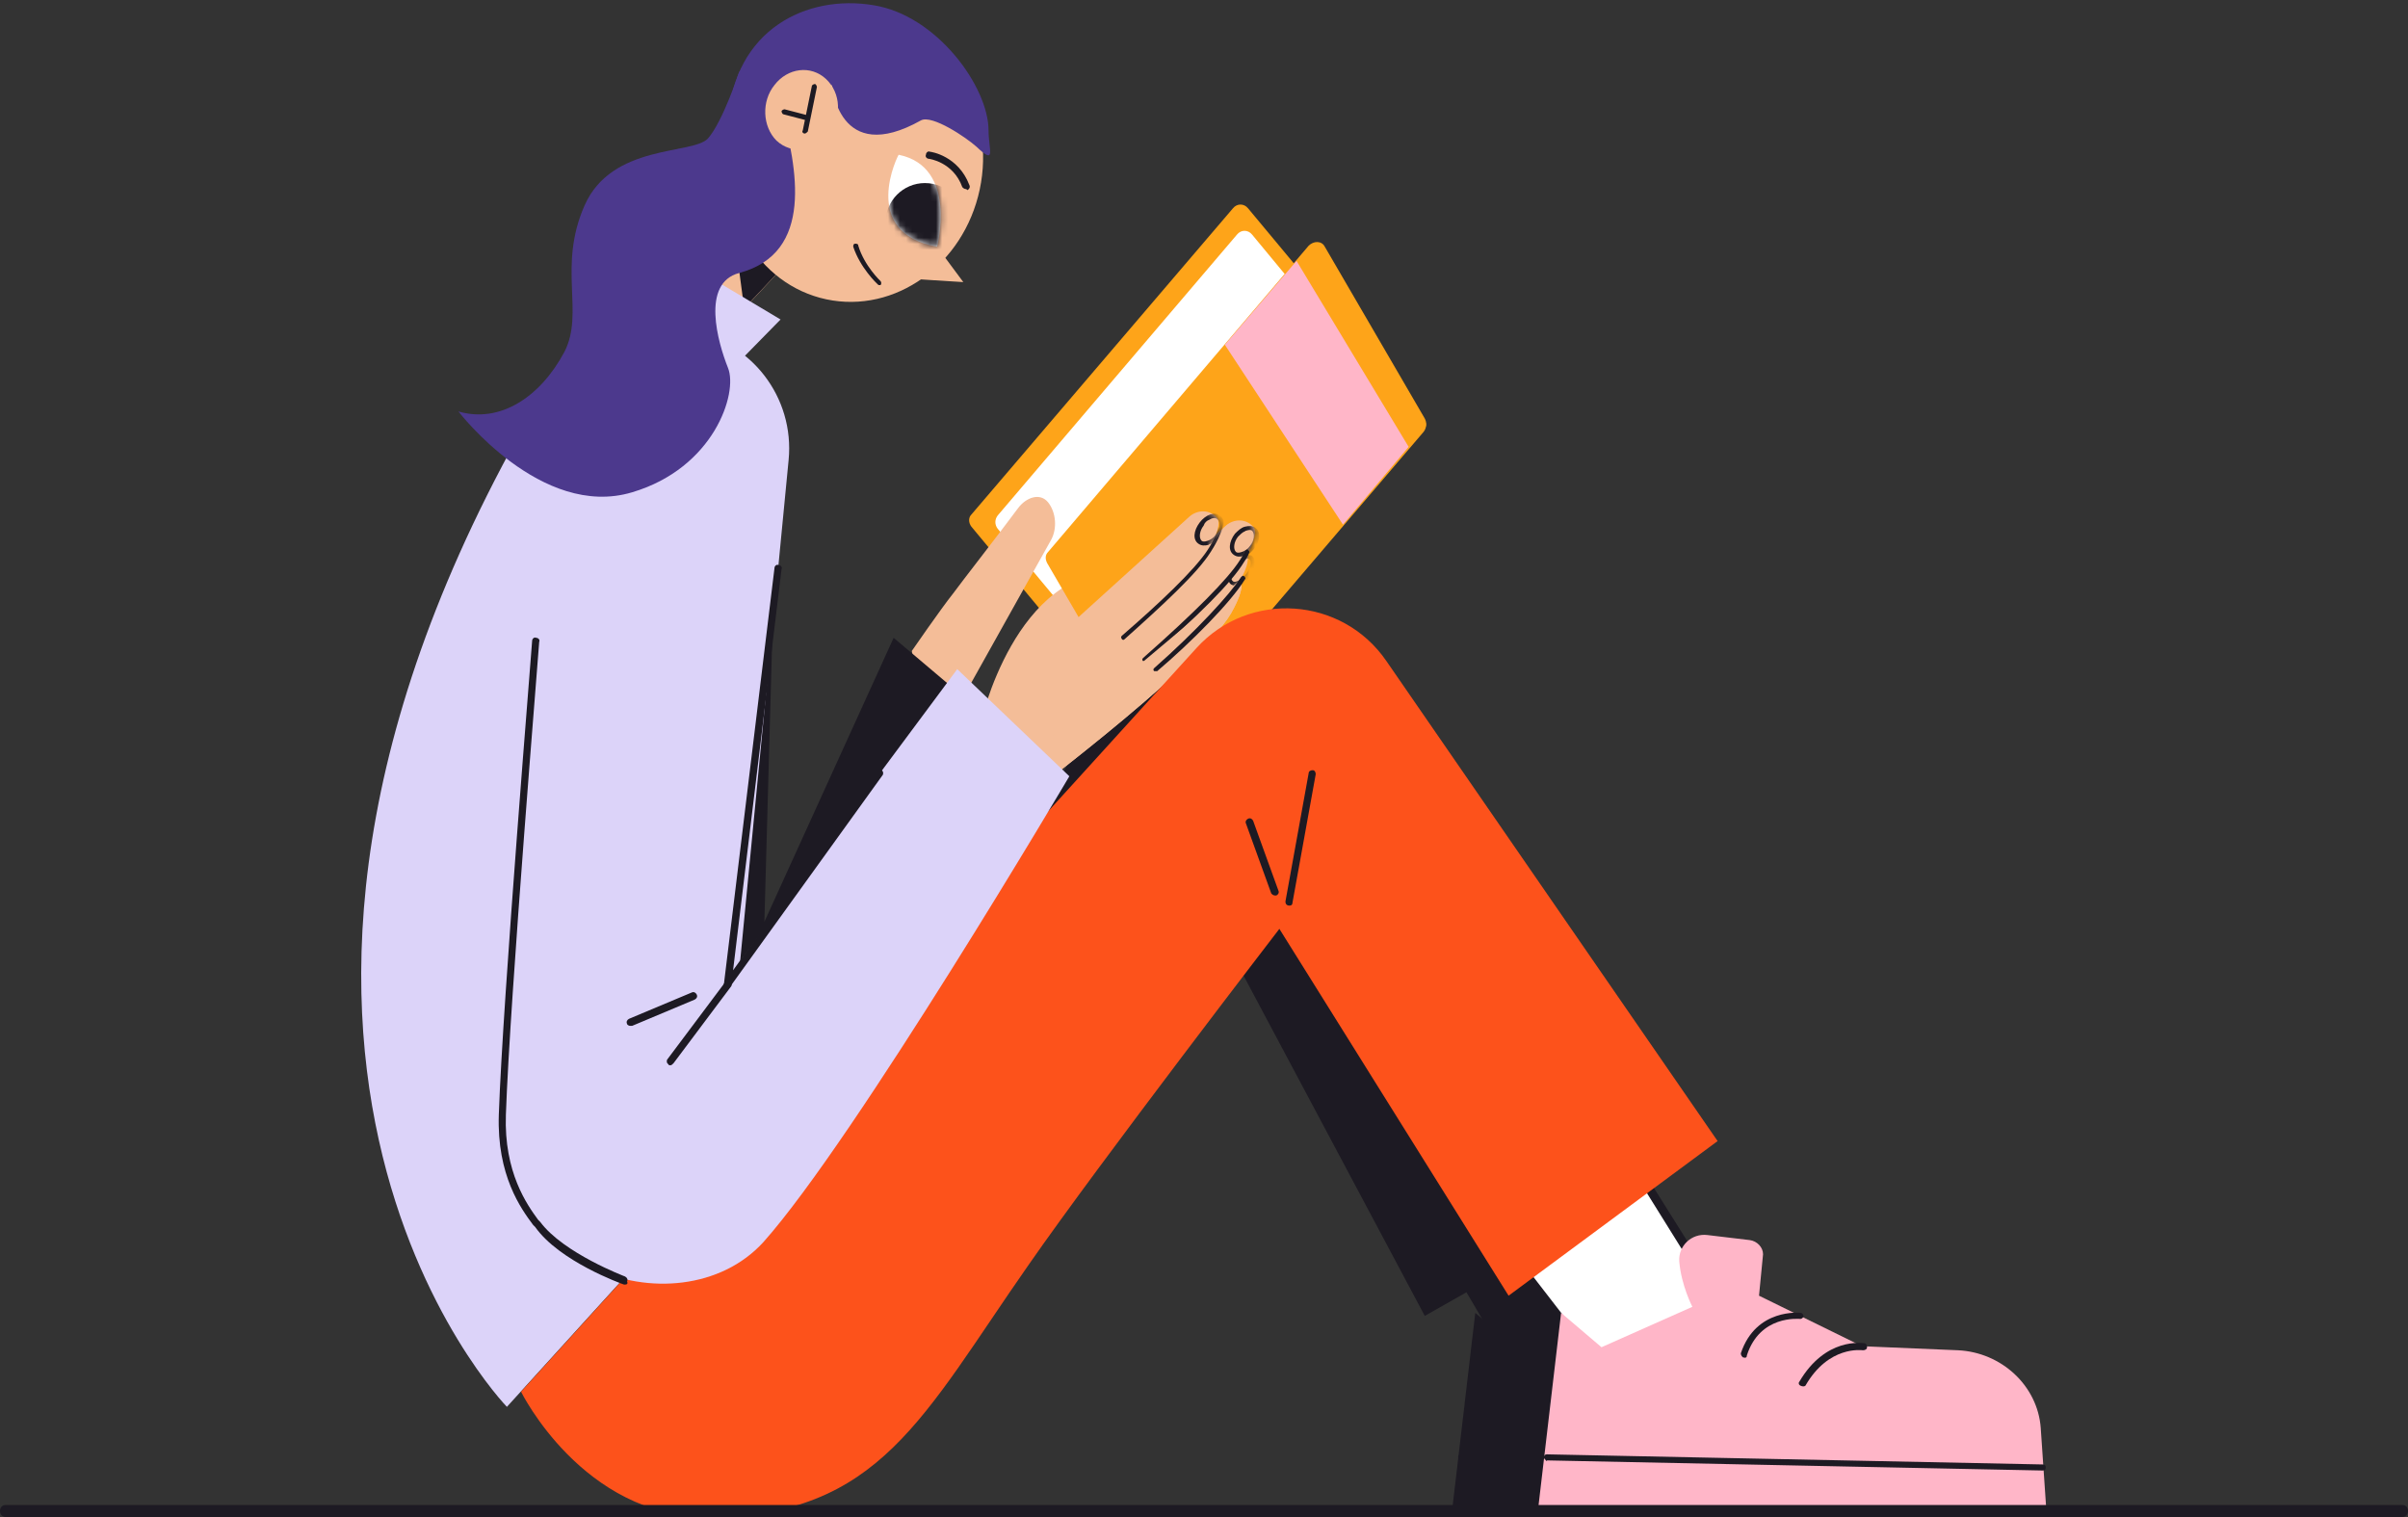<svg width="400" height="252" viewBox="0 0 400 252" fill="none" xmlns="http://www.w3.org/2000/svg">
<rect x="0" y="0" width="400" height="252" fill="#333333" stroke="none"/>
<path d="M161.36 87.486L190.546 122.571C191.217 123.41 192.391 123.41 193.062 122.571L236.506 71.706C237.009 71.035 237.009 70.195 236.506 69.692L207.32 34.607C206.649 33.767 205.475 33.767 204.804 34.607L161.36 85.472C160.857 85.975 160.857 86.814 161.36 87.486Z" fill="#FEA419"/>
<path d="M165.722 87.822L192.392 119.885C193.063 120.725 194.237 120.725 194.908 119.885L234.661 73.217C235.165 72.546 235.165 71.706 234.661 71.203L207.991 38.971C207.32 38.132 206.146 38.132 205.475 38.971L165.722 85.639C165.218 86.311 165.218 87.15 165.722 87.822Z" fill="white"/>
<path d="M241.203 250.993L245.061 218.09L251.771 223.798L266.867 217.083C266.867 217.083 265.022 213.557 264.686 209.529C264.519 207.01 266.699 204.828 269.383 205.164L276.428 206.003C277.602 206.171 278.608 207.178 278.608 208.353L277.937 215.236L295.047 223.63L310.982 224.301C318.194 224.637 324.233 230.177 324.736 237.227L325.742 252L241.203 250.993Z" fill="#1D1A23"/>
<path d="M242.545 242.599C242.377 242.431 242.209 242.264 242.209 242.096C242.209 241.76 242.377 241.592 242.712 241.592L325.071 243.271C325.407 243.271 325.574 243.439 325.574 243.774C325.574 244.11 325.407 244.278 325.071 244.278L242.712 242.599C242.545 242.767 242.545 242.767 242.545 242.599Z" fill="#1D1A23"/>
<path d="M284.815 230.177C284.479 230.009 284.479 229.673 284.647 229.505C289.008 222.119 295.047 223.126 295.382 223.126C295.717 223.126 295.885 223.462 295.885 223.798C295.885 224.133 295.55 224.301 295.214 224.301C295.047 224.301 289.511 223.462 285.653 230.177C285.318 230.345 284.982 230.345 284.815 230.177Z" fill="#1D1A23"/>
<path d="M275.253 225.476C275.086 225.308 274.918 225.14 274.918 224.805C277.434 217.251 284.814 218.09 284.814 218.09C285.15 218.09 285.318 218.426 285.318 218.594C285.318 218.929 284.982 219.097 284.814 219.097C284.479 219.097 278.105 218.426 275.924 225.14C275.924 225.476 275.589 225.644 275.253 225.476Z" fill="#1D1A23"/>
<path d="M252.274 174.443L274.079 222.287L253.783 232.023L228.958 189.72L252.274 174.443Z" fill="#1D1A23"/>
<path d="M162.87 120.221C162.87 120.221 168.573 94.201 186.521 94.872L188.366 99.405L174.276 109.813L162.87 120.221Z" fill="#F4BD98"/>
<path d="M173.941 93.529L190.547 122.068C191.05 123.075 192.392 123.075 193.23 122.235L236.507 71.37C237.01 70.867 237.01 70.195 236.674 69.524L220.068 40.986C219.565 39.978 218.223 39.978 217.384 40.818L174.108 91.683C173.605 92.186 173.605 92.858 173.941 93.529Z" fill="#FEA419"/>
<path d="M273.409 197.778L221.075 117.367C211.346 104.441 191.889 104.777 182.663 118.039L107.181 245.621C107.181 245.621 131.503 262.408 162.87 218.594C172.599 204.996 201.45 152.452 201.45 152.452L236.674 218.594L273.409 197.778Z" fill="#1D1A23"/>
<path d="M166.56 135.329C166.56 135.329 198.933 111.324 204.469 101.923C207.153 97.222 205.978 96.383 205.978 96.383L163.541 128.111L166.56 135.329Z" fill="#F4BD98"/>
<path d="M172.095 126.936C172.095 126.936 199.269 107.127 205.307 97.558C208.326 92.858 206.985 91.851 206.985 91.851L167.566 124.082L172.095 126.936Z" fill="#F4BD98"/>
<mask id="mask0_103_893" style="mask-type:luminance" maskUnits="userSpaceOnUse" x="167" y="91" width="41" height="36">
<path d="M172.095 126.936C172.095 126.936 199.269 107.127 205.307 97.558C208.326 92.858 206.985 91.851 206.985 91.851L167.566 124.082L172.095 126.936Z" fill="white"/>
</mask>
<g mask="url(#mask0_103_893)">
<path d="M206.314 97.055C206.817 96.719 207.32 96.383 207.656 95.712C208.662 94.369 208.662 92.858 207.991 92.354C207.152 91.851 205.81 92.354 204.804 93.697C203.798 95.04 203.798 96.551 204.469 97.055C204.972 97.391 205.643 97.391 206.314 97.055ZM206.481 93.026C206.985 92.858 207.32 92.69 207.488 92.858C207.991 93.194 207.823 94.201 206.985 95.376C206.146 96.383 205.14 96.887 204.804 96.551C204.301 96.215 204.469 95.208 205.307 94.033C205.81 93.529 206.146 93.194 206.481 93.026Z" fill="#1D1A23"/>
</g>
<path d="M167.063 128.447C167.063 128.447 200.443 102.762 206.481 93.194C209.501 88.493 208.159 87.486 208.159 87.486C206.985 86.143 204.972 86.143 203.63 87.318L162.87 124.25L167.063 128.447Z" fill="#F4BD98"/>
<path d="M161.025 126.936C161.025 126.936 194.405 101.251 200.443 91.683C203.462 86.982 202.12 85.975 202.12 85.975C200.946 84.632 198.933 84.632 197.592 85.807L156.832 122.739L161.025 126.936Z" fill="#F4BD98"/>
<path d="M190.379 109.813C199.101 102.259 204.636 96.719 206.649 93.362C206.985 92.858 207.32 92.354 207.488 91.851C207.656 91.683 207.488 91.515 207.32 91.347C207.152 91.179 206.985 91.347 206.817 91.515C206.649 92.019 206.314 92.522 205.978 93.026C203.966 96.215 198.43 101.755 189.876 109.309C189.708 109.477 189.708 109.645 189.876 109.813C190.043 109.813 190.211 109.981 190.379 109.813Z" fill="#1D1A23"/>
<mask id="mask1_103_893" style="mask-type:luminance" maskUnits="userSpaceOnUse" x="156" y="84" width="47" height="43">
<path d="M161.025 126.936C161.025 126.936 194.405 101.251 200.443 91.683C203.462 86.982 202.12 85.975 202.12 85.975C200.946 84.632 198.933 84.632 197.592 85.807L156.832 122.739L161.025 126.936Z" fill="white"/>
</mask>
<g mask="url(#mask1_103_893)">
<path d="M201.114 90.34C201.617 90.172 201.953 89.668 202.456 89.165C203.462 87.822 203.63 86.311 202.624 85.639C201.785 84.968 200.275 85.472 199.269 86.814C198.263 88.157 198.095 89.668 199.101 90.34C199.604 90.675 200.108 90.675 200.779 90.508C200.946 90.34 200.946 90.34 201.114 90.34ZM200.946 86.311C201.45 85.975 201.953 85.975 202.288 86.311C202.791 86.814 202.624 87.99 201.953 88.829C201.617 89.333 201.114 89.668 200.611 89.836C200.108 90.004 199.772 90.004 199.604 89.836C199.101 89.333 199.269 88.157 199.94 87.318C200.108 86.814 200.443 86.479 200.946 86.311Z" fill="#1D1A23"/>
</g>
<mask id="mask2_103_893" style="mask-type:luminance" maskUnits="userSpaceOnUse" x="162" y="86" width="47" height="43">
<path d="M167.063 128.447C167.063 128.447 200.443 102.762 206.481 93.194C209.501 88.493 208.159 87.486 208.159 87.486C206.985 86.143 204.972 86.143 203.63 87.318L162.87 124.25L167.063 128.447Z" fill="white"/>
</mask>
<g mask="url(#mask2_103_893)">
<path d="M206.984 92.354C207.488 92.186 207.823 91.683 208.326 91.179C209.333 89.836 209.501 88.326 208.494 87.654C207.991 87.318 207.488 87.318 206.817 87.486C206.146 87.654 205.643 88.158 205.139 88.661C204.133 90.004 203.965 91.515 204.972 92.186C205.475 92.522 205.978 92.522 206.649 92.354C206.649 92.522 206.817 92.354 206.984 92.354ZM206.649 88.326C206.817 88.326 206.817 88.158 206.984 88.158C207.488 87.99 207.823 87.99 207.991 88.158C208.494 88.661 208.326 89.836 207.655 90.676C207.32 91.179 206.817 91.515 206.314 91.683C205.81 91.851 205.475 91.851 205.307 91.683C204.804 91.179 204.972 90.004 205.643 89.165C205.978 88.829 206.313 88.493 206.649 88.326Z" fill="#1D1A23"/>
</g>
<mask id="mask3_103_893" style="mask-type:luminance" maskUnits="userSpaceOnUse" x="162" y="86" width="47" height="43">
<path d="M167.063 128.447C167.063 128.447 200.443 102.762 206.481 93.194C209.501 88.493 208.159 87.486 208.159 87.486C206.985 86.143 204.972 86.143 203.63 87.318L162.87 124.25L167.063 128.447Z" fill="white"/>
</mask>
<g mask="url(#mask3_103_893)">
<path d="M186.688 106.287C192.895 100.748 198.933 95.208 201.114 91.683C204.133 86.982 202.959 85.807 202.623 85.639L202.288 86.143C202.288 86.143 203.294 87.15 200.61 91.347C198.43 94.704 192.559 100.244 186.353 105.616C186.185 105.784 186.185 105.952 186.353 106.12C186.353 106.287 186.521 106.287 186.688 106.287Z" fill="#1D1A23"/>
</g>
<path d="M166.56 135.329C166.56 135.329 198.933 111.324 204.469 101.923C207.152 97.222 205.978 96.383 205.978 96.383L169.244 127.272L166.56 135.329Z" fill="#F4BD98"/>
<path d="M192.224 111.492C192.224 111.324 192.224 111.324 192.224 111.492C197.759 106.791 204.469 100.076 206.817 96.215C206.985 96.047 206.817 95.879 206.649 95.712C206.482 95.544 206.314 95.712 206.146 95.879C204.301 98.733 198.766 104.777 191.721 110.988C191.553 111.156 191.553 111.324 191.721 111.492C191.889 111.492 192.056 111.492 192.224 111.492Z" fill="#1D1A23"/>
<path d="M257.809 171.59L285.653 216.243L266.699 228.666L236.674 189.72L257.809 171.59Z" fill="white"/>
<path d="M266.699 229.169C266.531 229.169 266.364 229.001 266.196 229.001L236.171 190.223C236.003 189.887 236.003 189.552 236.339 189.384L257.474 171.254C257.641 171.086 257.809 171.086 257.977 171.086C258.145 171.086 258.312 171.254 258.48 171.422L286.492 216.075C286.66 216.411 286.66 216.747 286.324 216.915L267.37 229.169C267.035 229.169 266.867 229.169 266.699 229.169ZM237.513 189.887L266.867 227.826L284.815 216.243L257.641 172.597L237.513 189.887Z" fill="#1D1A23"/>
<path d="M151.464 108.134C151.464 108.134 156.328 101.084 158.341 98.566C159.683 96.719 165.721 88.997 169.076 84.464C170.418 82.618 172.766 81.778 174.108 83.457C175.45 85.136 175.618 87.822 174.612 89.668L160.354 115.185L153.644 120.053L151.464 108.134Z" fill="#F4BD98"/>
<path d="M131.671 42.664L117.078 58.276L103.659 48.54L120.768 29.57L131.671 42.664Z" fill="#F4BD98"/>
<path d="M118.755 178.304L104.162 180.655L118.42 86.143L128.819 86.647L126.974 153.124L148.445 105.952L174.444 127.943L132.677 166.889L133.181 175.954L120.768 177.969L118.923 179.647L118.755 178.304Z" fill="#1D1A23"/>
<path d="M123.62 51.226L120.768 29.738V29.57L131.671 42.664L123.62 51.226Z" fill="#1D1A23"/>
<path d="M162.746 31.473C165.41 18.96 158.316 6.843 146.9 4.408C135.484 1.974 124.07 10.144 121.406 22.657C118.742 35.169 125.836 47.287 137.252 49.721C148.668 52.156 160.082 43.986 162.746 31.473Z" fill="#F4BD98"/>
<path d="M92.085 62.138C24.822 172.597 84.201 233.702 84.201 233.702L111.207 203.989L120.6 62.306L129.658 53.073L105.504 38.636L100.472 48.876C100.639 48.708 94.601 58.109 92.085 62.138Z" fill="#DCD3F9"/>
<path d="M285.318 189.552L230.3 109.813C222.92 99.069 207.488 98.062 198.766 107.631L86.55 231.184C86.55 231.184 96.781 252 117.581 252C146.096 252 153.309 235.213 170.921 210.032C182.83 192.909 212.52 154.299 212.52 154.299L250.596 215.236L285.318 189.552Z" fill="#FD521B"/>
<path d="M159.012 111.156L122.948 159.671L131 76.406C132.006 65.999 124.793 56.598 114.394 54.919C102.82 53.072 92.253 61.466 91.414 73.049L83.53 185.187C82.859 195.931 88.73 205.835 98.291 210.536C107.684 215.068 119.761 214.061 126.806 206.339C142.07 189.216 177.631 128.95 177.631 128.95L159.012 111.156Z" fill="#DCD3F9"/>
<path d="M155.657 40.986C155.657 40.986 159.18 27.724 149.283 25.709C149.283 25.541 142.574 38.636 155.657 40.986Z" fill="white"/>
<path d="M155.657 40.986L160.018 46.861L151.967 46.358L155.657 40.986Z" fill="#F4BD98"/>
<path d="M145.09 0.865C155.657 2.543 164.212 14.462 164.212 21.681C164.212 24.87 165.554 27.556 162.199 24.366C160.522 22.856 154.819 18.995 152.973 20.002C139.219 27.724 138.213 14.126 138.213 14.126L126.974 22.688L120.936 20.002C121.942 4.893 134.019 -0.982 145.09 0.865Z" fill="#4C398D"/>
<mask id="mask4_103_893" style="mask-type:luminance" maskUnits="userSpaceOnUse" x="147" y="25" width="10" height="16">
<path d="M155.657 40.986C155.657 40.986 159.18 27.724 149.283 25.709C149.283 25.541 142.574 38.636 155.657 40.986Z" fill="white"/>
</mask>
<g mask="url(#mask4_103_893)">
<path d="M153.644 43.504C157.257 43.504 160.186 40.572 160.186 36.957C160.186 33.341 157.257 30.41 153.644 30.41C150.031 30.41 147.102 33.341 147.102 36.957C147.102 40.572 150.031 43.504 153.644 43.504Z" fill="#1D1A23"/>
</g>
<path d="M203.462 57.269L223.087 87.15L233.99 74.224L215.371 43.336L203.462 57.269Z" fill="#FFB6C8"/>
<path d="M160.521 31.417C160.186 31.417 160.018 31.249 159.851 31.081C158.341 26.884 154.315 26.381 154.315 26.381C153.98 26.381 153.644 26.045 153.812 25.709C153.812 25.374 154.147 25.038 154.483 25.206C154.651 25.206 159.18 25.877 161.025 30.745C161.192 31.081 161.025 31.417 160.689 31.585C160.521 31.417 160.521 31.417 160.521 31.417Z" fill="#1D1A23"/>
<path d="M255.461 250.993L259.319 218.09L266.028 223.798L281.124 217.083C281.124 217.083 279.279 213.557 278.944 209.529C278.776 207.01 280.957 204.828 283.64 205.164L290.685 206.003C291.86 206.171 292.866 207.178 292.866 208.353L292.195 215.236L309.304 223.63L325.239 224.301C332.452 224.637 338.49 230.177 338.994 237.227L340 252L255.461 250.993Z" fill="#FFB6C8"/>
<path d="M256.803 242.599C256.635 242.431 256.467 242.264 256.467 242.096C256.467 241.76 256.635 241.592 256.97 241.592L339.329 243.271C339.665 243.271 339.832 243.439 339.832 243.774C339.832 244.11 339.665 244.278 339.329 244.278L256.97 242.599C256.97 242.767 256.97 242.767 256.803 242.599Z" fill="#1D1A23"/>
<path d="M299.072 230.177C298.737 230.009 298.737 229.673 298.905 229.505C303.266 222.119 309.304 223.126 309.64 223.126C309.975 223.126 310.143 223.462 310.143 223.798C310.143 224.133 309.808 224.301 309.472 224.301C309.304 224.301 303.769 223.462 299.911 230.177C299.743 230.345 299.408 230.345 299.072 230.177Z" fill="#1D1A23"/>
<path d="M289.511 225.476C289.344 225.308 289.176 225.14 289.176 224.805C291.692 217.251 299.072 218.09 299.072 218.09C299.408 218.09 299.575 218.426 299.575 218.594C299.575 218.929 299.24 219.097 299.072 219.097C298.737 219.097 292.363 218.426 290.182 225.14C290.182 225.476 290.014 225.644 289.511 225.476C289.679 225.476 289.679 225.476 289.511 225.476Z" fill="#1D1A23"/>
<path d="M120.768 164.035H120.6C120.265 163.868 120.097 163.7 120.265 163.364L128.651 94.369C128.651 94.033 128.987 93.697 129.322 93.865C129.658 93.865 129.993 94.201 129.826 94.537L121.774 161.182L145.593 128.111C145.761 127.775 146.264 127.775 146.432 127.943C146.767 128.111 146.767 128.615 146.599 128.782L121.439 163.7C121.271 164.035 121.103 164.035 120.768 164.035Z" fill="#1D1A23"/>
<path d="M103.826 213.389H103.659C103.156 213.222 92.924 209.528 88.898 203.821L88.562 203.485C86.55 200.799 82.524 195.259 82.859 185.187C83.53 165.714 88.395 107.127 88.395 106.455C88.395 106.12 88.73 105.784 89.066 105.952C89.401 105.952 89.737 106.288 89.569 106.623C89.569 107.295 84.704 165.714 84.034 185.187C83.698 194.756 87.556 200.128 89.401 202.646L89.737 202.981C93.595 208.185 103.826 212.047 103.826 212.047C104.162 212.214 104.33 212.55 104.162 212.886C104.33 213.222 104.162 213.389 103.826 213.389Z" fill="#1D1A23"/>
<path d="M104.665 170.415C104.497 170.415 104.162 170.247 104.162 170.079C103.994 169.743 104.162 169.407 104.497 169.239L114.897 164.875C115.233 164.707 115.568 164.875 115.736 165.211C115.904 165.546 115.736 165.882 115.4 166.05L105.001 170.415C104.833 170.415 104.833 170.415 104.665 170.415Z" fill="#1D1A23"/>
<path d="M111.375 176.962C111.207 176.962 111.039 176.962 111.039 176.794C110.704 176.626 110.704 176.122 110.872 175.954L120.433 163.196C120.6 162.86 121.104 162.86 121.271 163.028C121.607 163.196 121.607 163.7 121.439 163.868L111.878 176.626C111.71 176.794 111.543 176.962 111.375 176.962Z" fill="#1D1A23"/>
<path d="M146.096 47.365C145.928 47.365 145.928 47.365 145.76 47.197C145.593 47.029 142.909 44.511 141.735 40.986C141.735 40.818 141.735 40.482 142.07 40.482C142.238 40.482 142.574 40.482 142.574 40.818C143.58 44.175 146.264 46.693 146.264 46.693C146.431 46.861 146.431 47.197 146.264 47.365C146.431 47.365 146.264 47.365 146.096 47.365Z" fill="#1D1A23"/>
<path d="M122.781 11.944C122.781 11.944 120.097 20.17 117.581 23.023C115.065 25.709 101.646 23.863 97.117 34.103C92.588 44.343 97.117 51.897 93.762 58.444C89.737 65.999 83.027 70.363 76.15 68.349C76.15 68.349 89.904 86.311 105.001 81.778C118.587 77.75 122.613 65.327 120.936 61.13C119.258 56.934 116.407 47.029 122.781 45.35C135.361 41.993 132.342 27.892 129.826 18.155C127.31 8.083 122.781 11.944 122.781 11.944Z" fill="#4C398D"/>
<path d="M128.652 14.126C130.832 11.273 134.69 10.769 137.206 13.119C139.722 15.469 139.89 19.498 137.542 22.352C135.361 25.206 131.503 25.709 128.987 23.359C126.639 21.009 126.471 16.812 128.652 14.126Z" fill="#F4BD98"/>
<path d="M133.684 22.184C133.348 22.184 133.181 21.848 133.348 21.68L134.858 14.294C134.858 14.126 135.193 13.958 135.361 13.958C135.529 13.958 135.697 14.294 135.697 14.462L134.187 21.848C134.019 22.016 133.851 22.184 133.684 22.184Z" fill="#1D1A23"/>
<path d="M134.019 20.002L130.161 18.994C129.993 18.994 129.826 18.659 129.826 18.491C129.826 18.323 130.161 18.155 130.329 18.155L134.187 19.162C134.355 19.162 134.522 19.498 134.522 19.666C134.355 20.002 134.187 20.002 134.019 20.002Z" fill="#1D1A23"/>
<path d="M211.849 148.759C211.513 148.759 211.346 148.591 211.178 148.423L206.985 136.84C206.817 136.504 206.985 136.169 207.32 136.001C207.655 135.833 207.991 136.001 208.159 136.337L212.352 147.92C212.52 148.255 212.352 148.591 212.017 148.759H211.849Z" fill="#1D1A23"/>
<path d="M214.197 150.438C213.694 150.438 213.526 150.102 213.526 149.766L217.384 128.447C217.384 128.111 217.72 127.943 218.055 127.943C218.391 127.943 218.558 128.279 218.558 128.614L214.701 149.934C214.701 150.27 214.533 150.438 214.197 150.438Z" fill="#1D1A23"/>
<path d="M399.034 252H0.966C0.386 252 0 251.6 0 251C0 250.4 0.386 250 0.966 250H399.034C399.614 250 400 250.4 400 251C400 251.6 399.614 252 399.034 252Z" fill="#1D1A23"/>
</svg>
